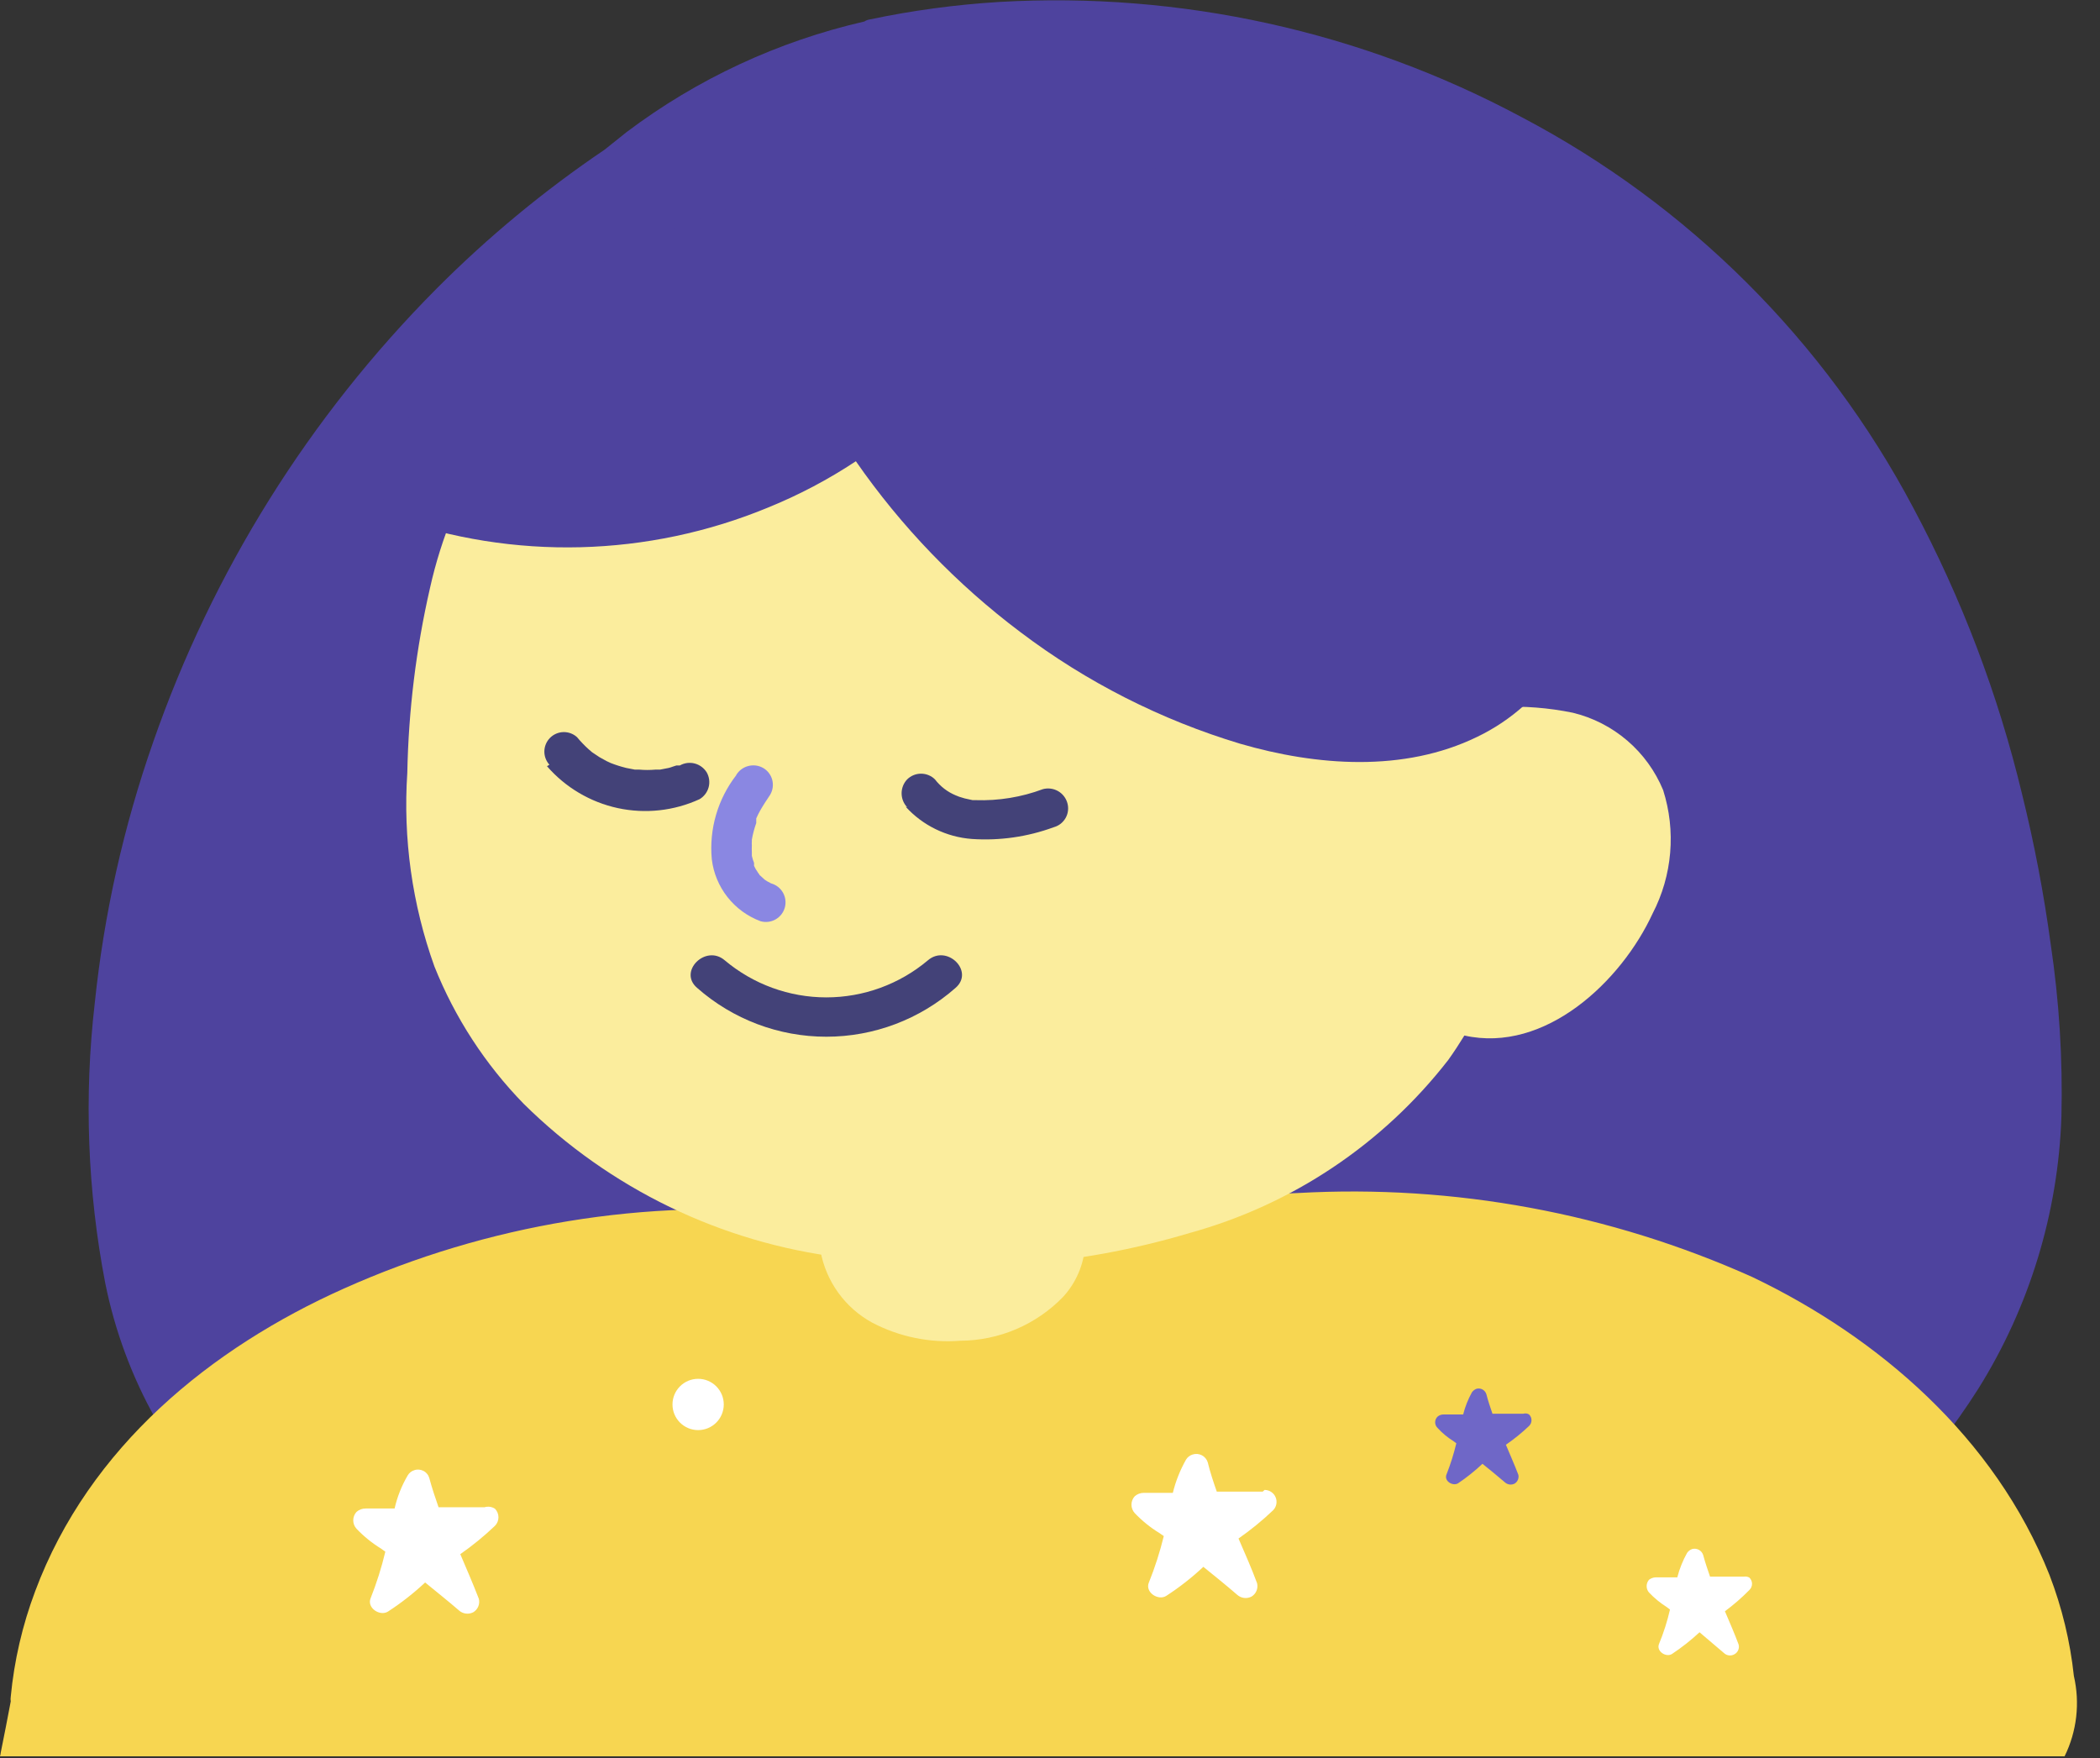 <svg width="86" height="72" viewBox="0 0 86 72" fill="none" xmlns="http://www.w3.org/2000/svg">
<rect x="0" y="0" width="86" height="72" fill="#333333" stroke="none"/>
<g clip-path="url(#clip0_1014_13100)">
<path d="M83.98 38.66C83.7 36.597 83.31 34.551 82.81 32.53C81.83 28.443 80.331 24.497 78.35 20.79C74.734 13.962 69.14 8.385 62.3 4.79C55.743 1.281 48.345 -0.349 40.92 0.08C39.132 0.189 37.354 0.43 35.6 0.8C35.529 0.812 35.46 0.839 35.4 0.88C31.871 1.688 28.552 3.231 25.66 5.41L24.76 6.13C22.289 7.801 19.985 9.706 17.88 11.82C12.674 17.057 8.71 23.396 6.28 30.37C5.064 33.837 4.258 37.435 3.88 41.09C3.438 44.91 3.583 48.774 4.31 52.55C4.701 54.492 5.392 56.361 6.36 58.09C7.375 59.837 8.736 61.358 10.36 62.56C11.976 63.762 13.728 64.769 15.58 65.56C17.633 66.451 19.729 67.239 21.86 67.92C30.618 70.788 39.809 72.111 49.02 71.83C57.47 71.56 66.28 69.88 73.31 64.93C76.389 62.781 79.01 60.041 81.02 56.87C83.111 53.523 84.284 49.684 84.42 45.74C84.477 43.372 84.33 41.003 83.98 38.66Z" fill="#4E439E"/>
<path d="M0 71.93H84.55C85.052 70.91 85.186 69.748 84.93 68.64C84.779 67.222 84.442 65.831 83.93 64.5C81.7 58.88 76.93 54.77 71.76 52.3C65.924 49.683 59.546 48.503 53.16 48.86C49.68 49.001 46.212 49.369 42.78 49.96C41.129 50.366 39.427 50.525 37.73 50.43C36.11 50.22 34.51 49.85 32.87 49.69C26.449 49.074 19.978 50.135 14.09 52.77C8.65 55.2 3.65 59.25 1.44 65.17C0.917 66.56 0.581 68.012 0.44 69.49C0.43 69.553 0.43 69.617 0.44 69.68C0.31 70.38 0.17 71.08 0.03 71.78C0.025 71.831 0.015 71.881 0 71.93Z" fill="#F7D651"/>
<path d="M68.11 32.36C67.787 31.578 67.283 30.882 66.64 30.331C65.997 29.78 65.233 29.389 64.41 29.19C62.418 28.782 60.355 28.878 58.41 29.47C58.167 26.593 56.946 23.886 54.95 21.8C52.694 19.513 50.096 17.59 47.25 16.1C45.795 15.239 44.261 14.52 42.67 13.95C41.048 13.435 39.368 13.123 37.67 13.02C34.662 12.784 31.636 12.946 28.67 13.5C25.84 14.017 23.172 15.192 20.88 16.93C20.61 17.15 20.34 17.38 20.08 17.62C19.991 17.696 19.936 17.804 19.927 17.92C19.917 18.036 19.954 18.151 20.03 18.24C18.89 20.031 18.071 22.008 17.61 24.08C17.04 26.565 16.729 29.102 16.68 31.65C16.501 34.342 16.879 37.041 17.79 39.58C18.628 41.679 19.872 43.592 21.45 45.21C24.969 48.686 29.54 50.898 34.45 51.5C39.219 52.221 44.088 51.88 48.71 50.5C52.916 49.343 56.635 46.856 59.31 43.41C59.54 43.09 59.76 42.75 59.97 42.41C63.28 43.15 66.4 40.19 67.68 37.41C68.08 36.638 68.323 35.794 68.397 34.928C68.471 34.062 68.373 33.189 68.11 32.36Z" fill="#FBED9D"/>
<path d="M64.76 18.46C64.282 16.942 63.511 15.532 62.49 14.31C60.255 11.767 57.404 9.842 54.21 8.72C51.003 7.508 47.632 6.783 44.21 6.57C40.766 6.36 37.31 6.629 33.94 7.37C30.563 8.112 27.308 9.328 24.27 10.98C22.751 11.81 21.299 12.76 19.93 13.82C18.553 14.82 17.381 16.076 16.48 17.52C16.061 18.231 15.757 19.004 15.58 19.81C15.561 19.908 15.57 20.01 15.605 20.103C15.64 20.197 15.701 20.279 15.78 20.34C15.717 20.401 15.671 20.477 15.647 20.561C15.623 20.646 15.622 20.735 15.645 20.82C15.667 20.905 15.712 20.982 15.775 21.044C15.837 21.105 15.915 21.149 16 21.17C21.027 22.96 26.54 22.821 31.47 20.78C32.723 20.27 33.922 19.637 35.05 18.89C36.909 21.568 39.184 23.931 41.79 25.89C44.495 27.936 47.543 29.483 50.79 30.46C53.92 31.37 57.49 31.64 60.49 30.18C61.891 29.508 63.071 28.45 63.89 27.13C64.659 25.853 65.121 24.416 65.24 22.93C65.376 21.423 65.212 19.904 64.76 18.46Z" fill="#4E439E"/>
<path d="M22.4 31.38C23.156 32.25 24.173 32.852 25.3 33.096C26.427 33.339 27.602 33.211 28.65 32.73C28.833 32.621 28.966 32.445 29.021 32.239C29.075 32.033 29.046 31.814 28.94 31.63C28.828 31.45 28.651 31.321 28.446 31.268C28.241 31.216 28.024 31.245 27.84 31.35H27.7L27.39 31.45L27.03 31.52H26.84C26.621 31.54 26.4 31.54 26.18 31.52H26C26.08 31.52 26.06 31.52 26 31.52L25.64 31.45C25.426 31.397 25.216 31.33 25.01 31.25C25.09 31.25 25.01 31.25 25.01 31.25L24.84 31.17L24.55 31.01L24.25 30.81C24.25 30.81 24.17 30.75 24.25 30.81L24.11 30.69C23.938 30.535 23.777 30.368 23.63 30.19C23.478 30.052 23.279 29.978 23.073 29.983C22.868 29.988 22.672 30.072 22.527 30.217C22.382 30.362 22.298 30.558 22.293 30.763C22.288 30.968 22.362 31.167 22.5 31.32L22.4 31.38Z" fill="#434278"/>
<path d="M37.09 33.04C37.791 33.81 38.761 34.282 39.8 34.36C40.938 34.437 42.079 34.274 43.15 33.88C43.253 33.852 43.349 33.804 43.434 33.739C43.518 33.673 43.588 33.591 43.641 33.498C43.693 33.405 43.726 33.302 43.737 33.196C43.749 33.09 43.74 32.983 43.709 32.88C43.649 32.675 43.511 32.501 43.324 32.396C43.137 32.292 42.916 32.264 42.709 32.32C41.828 32.649 40.89 32.802 39.95 32.77H39.83C39.91 32.77 39.9 32.77 39.83 32.77L39.51 32.7L39.279 32.63L39.13 32.57C39.19 32.57 39.179 32.57 39.13 32.57C38.797 32.431 38.508 32.206 38.289 31.92C38.138 31.77 37.933 31.686 37.719 31.686C37.506 31.686 37.301 31.77 37.15 31.92C37.004 32.074 36.923 32.278 36.923 32.49C36.923 32.702 37.004 32.906 37.15 33.06L37.09 33.04Z" fill="#434278"/>
<path d="M28.55 40.46C30.011 41.748 31.892 42.459 33.84 42.459C35.788 42.459 37.669 41.748 39.13 40.46C39.92 39.78 38.78 38.66 38 39.33C36.836 40.31 35.362 40.848 33.84 40.848C32.318 40.848 30.845 40.31 29.68 39.33C28.9 38.66 27.76 39.79 28.55 40.46Z" fill="#434278"/>
<path d="M30.15 31.75C29.393 32.728 29.035 33.958 29.15 35.19C29.217 35.756 29.44 36.293 29.793 36.741C30.145 37.189 30.615 37.531 31.15 37.73C31.252 37.758 31.358 37.766 31.463 37.753C31.568 37.74 31.669 37.707 31.761 37.655C31.853 37.603 31.934 37.533 31.999 37.45C32.064 37.367 32.112 37.271 32.14 37.17C32.168 37.068 32.176 36.962 32.163 36.857C32.15 36.752 32.117 36.651 32.065 36.559C32.013 36.467 31.943 36.386 31.86 36.321C31.777 36.256 31.682 36.208 31.58 36.18C31.5 36.18 31.53 36.18 31.58 36.18L31.43 36.1L31.32 36.03C31.22 35.98 31.4 36.11 31.32 36.03L31.1 35.83C31.04 35.76 31.1 35.78 31.1 35.83L31.03 35.72C30.971 35.639 30.92 35.551 30.88 35.46V35.4C30.88 35.49 30.88 35.4 30.88 35.34C30.842 35.245 30.812 35.148 30.79 35.05C30.79 35 30.79 34.96 30.79 34.91C30.79 35.02 30.79 34.98 30.79 34.91C30.785 34.813 30.785 34.716 30.79 34.62C30.785 34.566 30.785 34.513 30.79 34.46C30.79 34.41 30.79 34.27 30.79 34.39C30.83 34.158 30.89 33.931 30.97 33.71V33.61C30.968 33.58 30.968 33.55 30.97 33.52C31.021 33.403 31.077 33.29 31.14 33.18C31.26 32.97 31.4 32.76 31.54 32.55C31.594 32.458 31.629 32.358 31.643 32.253C31.658 32.148 31.651 32.041 31.625 31.939C31.598 31.837 31.551 31.741 31.486 31.657C31.422 31.573 31.342 31.502 31.25 31.45C31.065 31.346 30.847 31.319 30.642 31.373C30.436 31.427 30.26 31.558 30.15 31.74V31.75Z" fill="#8A87E2"/>
<path d="M33.55 50.52C33.55 50.76 33.55 51 33.6 51.23C33.711 51.847 33.96 52.432 34.327 52.941C34.693 53.449 35.169 53.869 35.72 54.17C36.83 54.752 38.081 55.008 39.33 54.91C40.116 54.906 40.894 54.744 41.617 54.435C42.34 54.126 42.994 53.675 43.54 53.11C44.07 52.531 44.387 51.788 44.438 51.004C44.489 50.221 44.271 49.443 43.82 48.8C42.82 47.54 40.91 47.46 39.28 47.49C38.058 47.444 36.837 47.606 35.67 47.97C35.087 48.155 34.558 48.479 34.13 48.915C33.701 49.35 33.385 49.884 33.21 50.47" fill="#FBED9D"/>
<path d="M19.84 61.73H17.96C17.82 61.33 17.69 60.941 17.58 60.531C17.562 60.469 17.532 60.411 17.491 60.362C17.45 60.312 17.4 60.271 17.343 60.242C17.286 60.212 17.224 60.194 17.16 60.188C17.096 60.183 17.031 60.19 16.97 60.211C16.857 60.244 16.761 60.319 16.7 60.42C16.451 60.843 16.268 61.302 16.16 61.781H14.97C14.834 61.78 14.702 61.83 14.6 61.92C14.514 62.014 14.466 62.138 14.466 62.265C14.466 62.393 14.514 62.516 14.6 62.61C14.897 62.922 15.233 63.195 15.6 63.42L15.78 63.55C15.626 64.197 15.425 64.832 15.18 65.45C15.01 65.85 15.56 66.21 15.89 66.001C16.431 65.649 16.94 65.251 17.41 64.811C17.87 65.191 18.34 65.56 18.79 65.95C18.869 66.023 18.967 66.069 19.073 66.083C19.178 66.098 19.285 66.079 19.38 66.031C19.473 65.976 19.545 65.892 19.586 65.793C19.628 65.694 19.636 65.585 19.61 65.48C19.37 64.86 19.11 64.26 18.85 63.651C19.352 63.3 19.827 62.912 20.27 62.49C20.362 62.397 20.413 62.271 20.413 62.14C20.413 62.01 20.362 61.884 20.27 61.79C20.207 61.749 20.136 61.723 20.062 61.712C19.988 61.702 19.912 61.708 19.84 61.73Z" fill="white"/>
<path d="M51.71 61.09H49.83C49.69 60.69 49.56 60.3 49.46 59.89C49.441 59.828 49.41 59.771 49.368 59.721C49.326 59.671 49.275 59.63 49.217 59.6C49.16 59.571 49.097 59.553 49.032 59.547C48.967 59.542 48.902 59.55 48.84 59.57C48.727 59.604 48.631 59.679 48.57 59.78C48.329 60.207 48.147 60.664 48.03 61.14H46.84C46.704 61.139 46.572 61.189 46.47 61.28C46.384 61.374 46.336 61.497 46.336 61.625C46.336 61.753 46.384 61.876 46.47 61.97C46.767 62.282 47.103 62.554 47.47 62.78L47.66 62.91C47.502 63.557 47.299 64.192 47.05 64.81C46.88 65.21 47.43 65.57 47.76 65.36C48.301 65.009 48.81 64.611 49.28 64.17C49.75 64.55 50.21 64.92 50.66 65.31C50.739 65.382 50.837 65.429 50.943 65.443C51.048 65.457 51.156 65.439 51.25 65.39C51.343 65.335 51.415 65.252 51.456 65.153C51.498 65.054 51.506 64.944 51.48 64.84C51.25 64.22 50.98 63.61 50.72 63.01C51.222 62.66 51.697 62.272 52.14 61.85C52.207 61.781 52.252 61.694 52.269 61.6C52.287 61.505 52.276 61.408 52.239 61.32C52.202 61.231 52.139 61.156 52.06 61.103C51.98 61.049 51.886 61.021 51.79 61.02L51.71 61.09Z" fill="white"/>
<path d="M62.38 57.9H61.12C61.03 57.64 60.94 57.37 60.87 57.1C60.845 57.017 60.787 56.947 60.71 56.905C60.633 56.864 60.544 56.855 60.46 56.88C60.388 56.909 60.326 56.958 60.28 57.02C60.121 57.306 60 57.612 59.92 57.93H59.12C59.028 57.928 58.939 57.96 58.87 58.02C58.839 58.05 58.815 58.086 58.798 58.125C58.781 58.165 58.773 58.207 58.773 58.25C58.773 58.293 58.781 58.335 58.798 58.375C58.815 58.414 58.839 58.45 58.87 58.48C59.061 58.689 59.279 58.871 59.52 59.02L59.64 59.11C59.537 59.542 59.403 59.967 59.24 60.38C59.12 60.65 59.49 60.88 59.71 60.75C60.065 60.511 60.399 60.244 60.71 59.95C61.02 60.2 61.33 60.45 61.63 60.71C61.683 60.758 61.75 60.789 61.822 60.798C61.894 60.807 61.966 60.794 62.03 60.76C62.089 60.723 62.135 60.668 62.162 60.604C62.189 60.539 62.195 60.468 62.18 60.4C62.02 59.98 61.84 59.58 61.67 59.17C62.006 58.939 62.324 58.681 62.62 58.4C62.651 58.369 62.676 58.333 62.693 58.292C62.71 58.252 62.718 58.209 62.718 58.165C62.718 58.121 62.71 58.078 62.693 58.038C62.676 57.997 62.651 57.961 62.62 57.93C62.585 57.907 62.545 57.893 62.503 57.888C62.462 57.883 62.42 57.887 62.38 57.9Z" fill="#6F67C7"/>
<path d="M71.43 64.57H70.03C69.93 64.28 69.83 63.99 69.75 63.69C69.722 63.598 69.659 63.521 69.575 63.474C69.491 63.428 69.392 63.416 69.3 63.44C69.214 63.47 69.141 63.526 69.09 63.6C68.914 63.915 68.779 64.251 68.69 64.6H67.81C67.708 64.603 67.61 64.638 67.53 64.7C67.468 64.773 67.434 64.865 67.434 64.96C67.434 65.056 67.468 65.148 67.53 65.22C67.747 65.45 67.993 65.651 68.26 65.82L68.39 65.92C68.279 66.402 68.129 66.874 67.94 67.33C67.82 67.63 68.23 67.89 68.47 67.74C68.87 67.475 69.248 67.177 69.6 66.85L70.6 67.7C70.656 67.754 70.729 67.788 70.806 67.797C70.884 67.806 70.962 67.79 71.03 67.75C71.099 67.713 71.153 67.653 71.184 67.58C71.215 67.507 71.221 67.427 71.2 67.35C71.03 66.89 70.83 66.44 70.64 65.99C70.995 65.726 71.329 65.436 71.64 65.12C71.674 65.088 71.702 65.048 71.721 65.004C71.74 64.96 71.75 64.913 71.75 64.865C71.75 64.818 71.74 64.77 71.721 64.727C71.702 64.683 71.674 64.643 71.64 64.61C71.576 64.574 71.502 64.56 71.43 64.57Z" fill="white"/>
<path d="M28.59 58.57C29.17 58.57 29.64 58.1 29.64 57.52C29.64 56.94 29.17 56.47 28.59 56.47C28.01 56.47 27.54 56.94 27.54 57.52C27.54 58.1 28.01 58.57 28.59 58.57Z" fill="white"/>
</g>
<defs>
<clipPath id="clip0_1014_13100">
<rect width="85.06" height="71.92" fill="white"/>
</clipPath>
</defs>
</svg>
